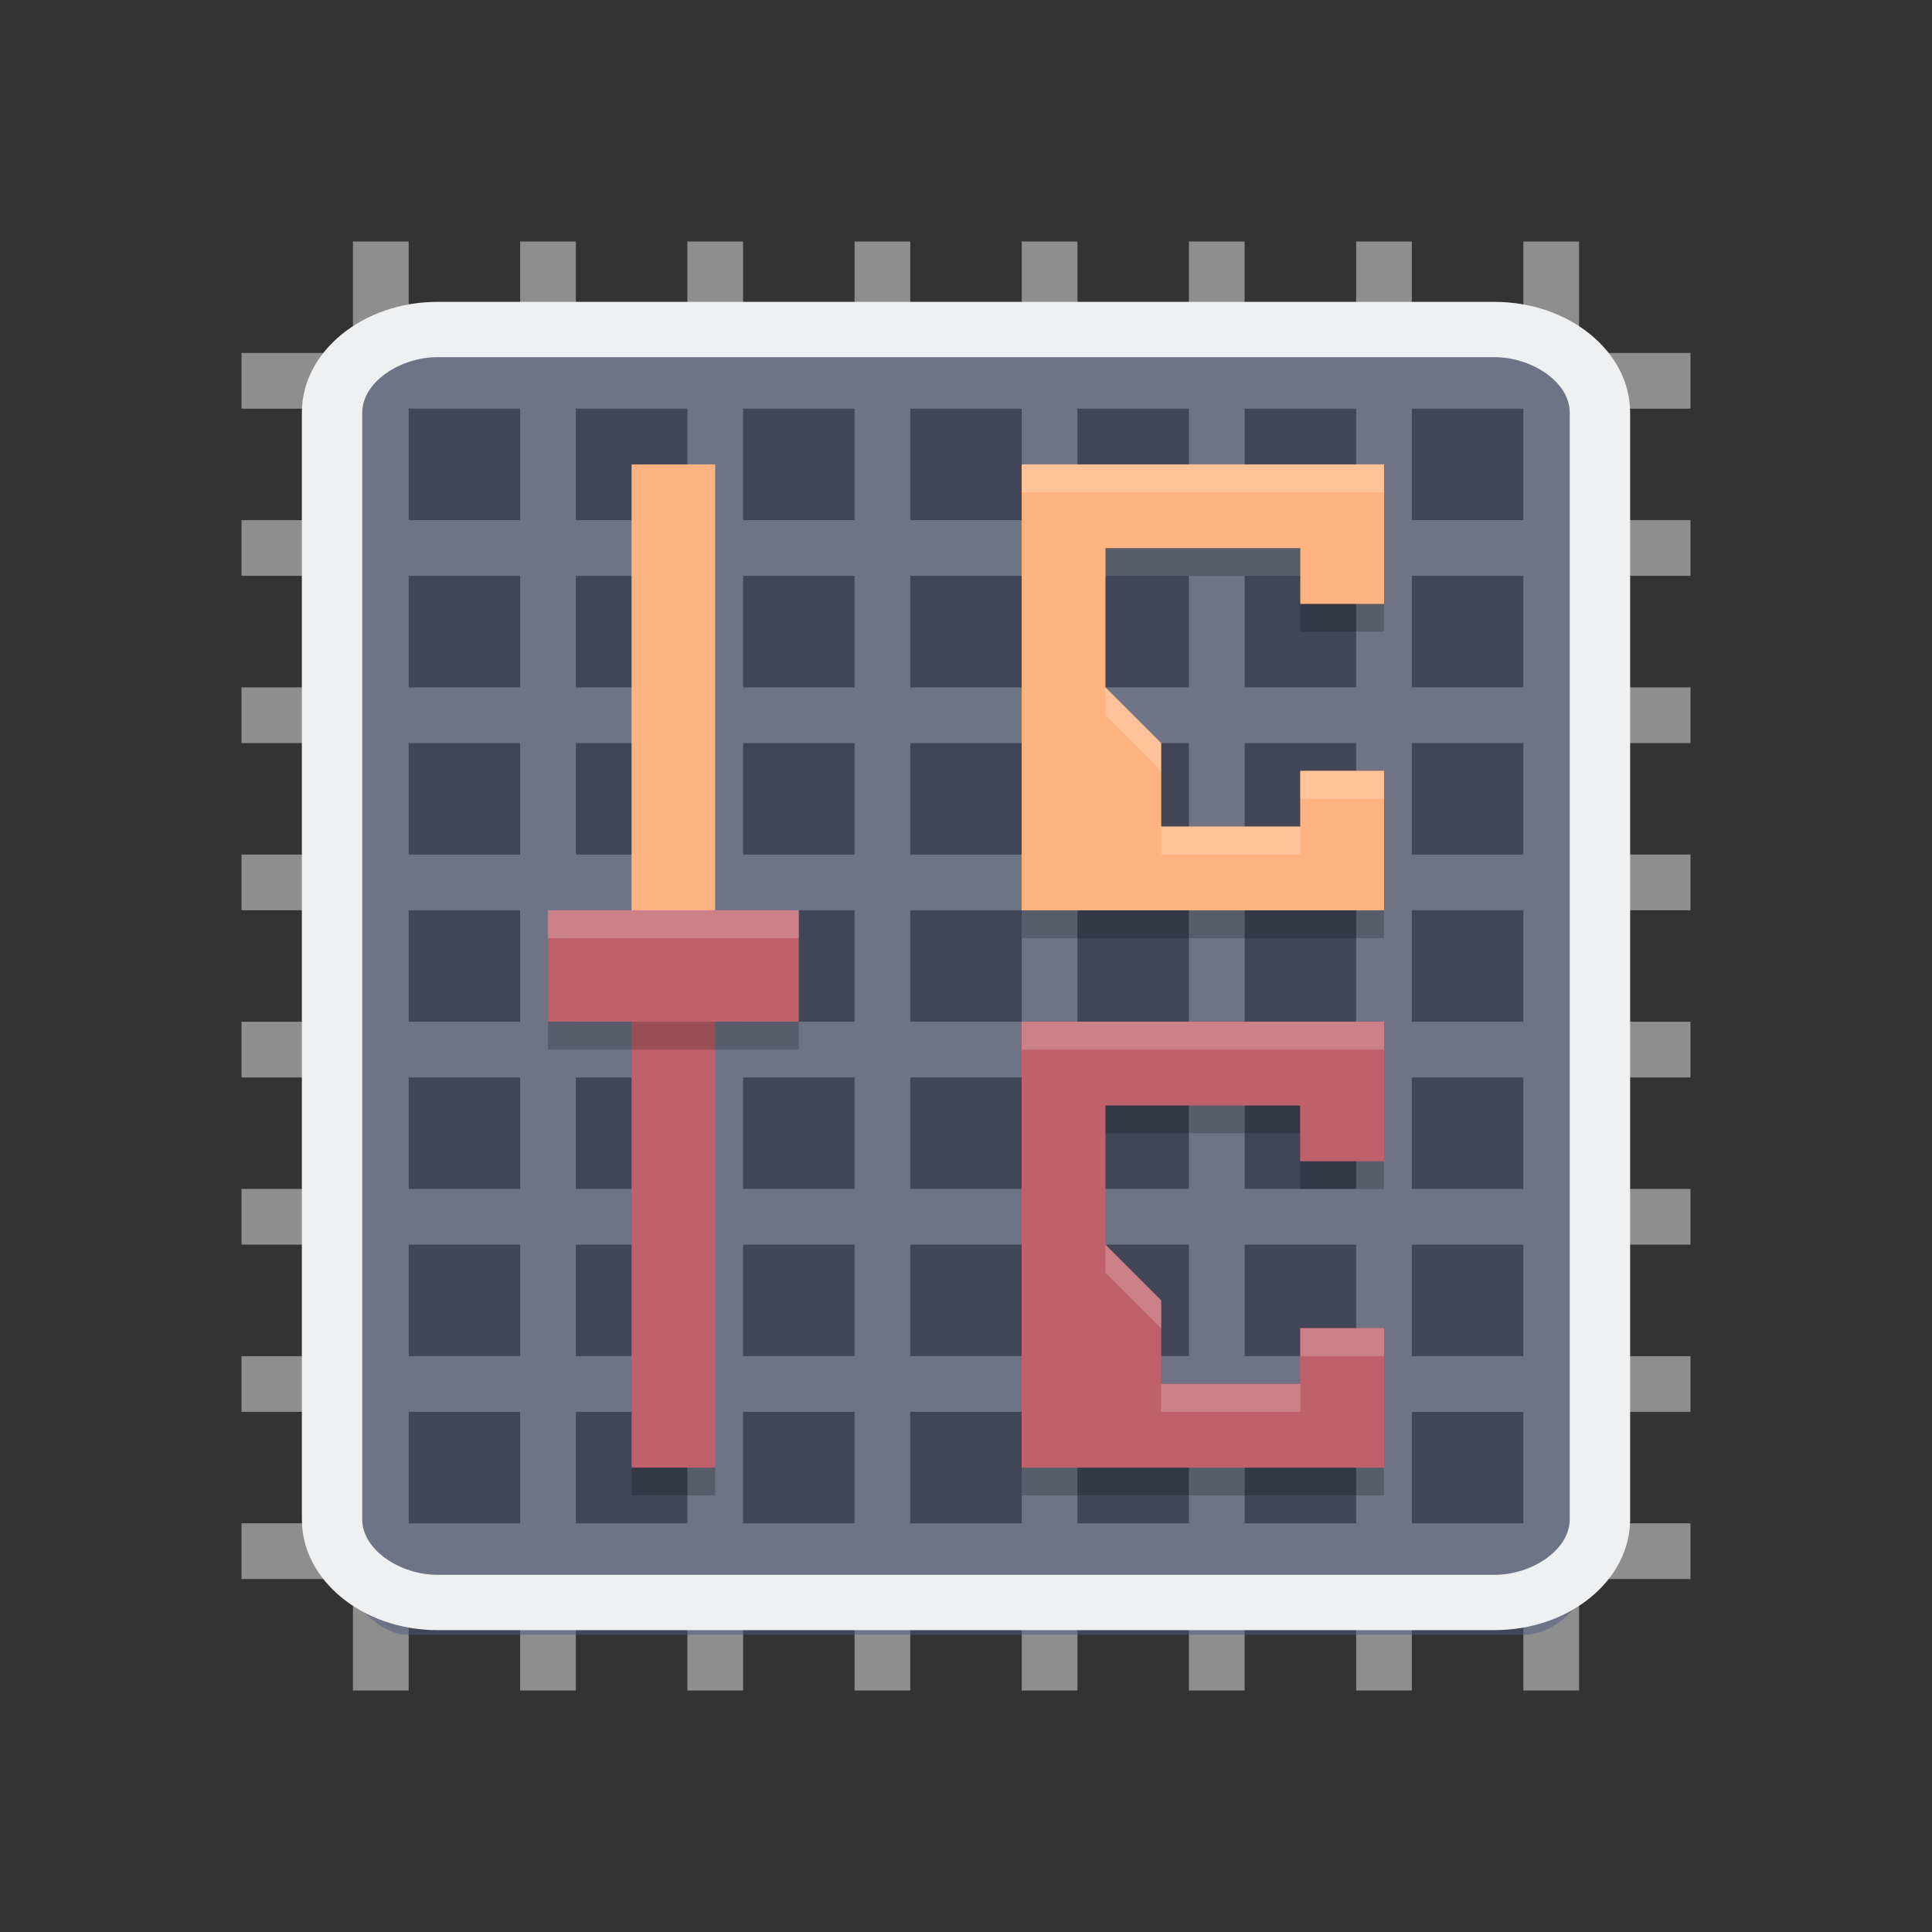 <?xml version="1.0" encoding="UTF-8" standalone="no"?>
<svg
   width="32"
   height="32"
   version="1"
   id="svg12"
   sodipodi:docname="corectrl.svg"
   inkscape:version="1.2.2 (b0a8486541, 2022-12-01)"
   xmlns:inkscape="http://www.inkscape.org/namespaces/inkscape"
   xmlns:sodipodi="http://sodipodi.sourceforge.net/DTD/sodipodi-0.dtd"
   xmlns="http://www.w3.org/2000/svg"
   xmlns:svg="http://www.w3.org/2000/svg"
   xmlns:rdf="http://www.w3.org/1999/02/22-rdf-syntax-ns#"
   xmlns:cc="http://creativecommons.org/ns#"
   xmlns:dc="http://purl.org/dc/elements/1.1/">
  <rect width="100%" height="100%" fill="#333333" stroke="none"/>
  <g
     id="22-22-corectrl">
    <rect
       style="opacity:0.001;fill:#d1d5e9;fill-opacity:1"
       width="22"
       height="22"
       x="31.923"
       y="10.042"
       id="rect2" />
    <rect
       width="0.615"
       height="16"
       x="23.503"
       y="-50.923"
       transform="rotate(90)"
       id="rect227-3"
       style="fill:#8e8e8e;stroke-width:0.615" />
    <rect
       width="0.615"
       height="16"
       x="25.35"
       y="-50.923"
       transform="rotate(90)"
       id="rect229-6"
       style="fill:#8e8e8e;stroke-width:0.615" />
    <rect
       width="0.615"
       height="16"
       x="27.196"
       y="-50.923"
       transform="rotate(90)"
       id="rect231-75"
       style="fill:#8e8e8e;stroke-width:0.615" />
    <rect
       width="0.615"
       height="16"
       x="17.965"
       y="-50.923"
       transform="rotate(90)"
       id="rect233-35"
       style="fill:#8e8e8e;stroke-width:0.615" />
    <rect
       width="0.615"
       height="16"
       x="19.811"
       y="-50.923"
       transform="rotate(90)"
       id="rect235-62"
       style="fill:#8e8e8e;stroke-width:0.615" />
    <rect
       width="0.615"
       height="16"
       x="21.657"
       y="-50.923"
       transform="rotate(90)"
       id="rect237-9"
       style="fill:#8e8e8e;stroke-width:0.615" />
    <rect
       width="0.615"
       height="16"
       x="16.119"
       y="-50.923"
       transform="rotate(90)"
       id="rect239-1"
       style="fill:#8e8e8e;stroke-width:0.615" />
    <rect
       width="0.615"
       height="16"
       x="14.273"
       y="-50.923"
       transform="rotate(90)"
       id="rect241-2"
       style="fill:#8e8e8e;stroke-width:0.615" />
    <rect
       width="0.615"
       height="16"
       x="-40.462"
       y="-29.042"
       transform="scale(-1)"
       id="rect245-7"
       style="fill:#8e8e8e;stroke-width:0.615" />
    <rect
       width="0.615"
       height="16"
       x="-38.615"
       y="-29.042"
       transform="scale(-1)"
       id="rect247-0"
       style="fill:#8e8e8e;stroke-width:0.615" />
    <rect
       width="0.615"
       height="16"
       x="-36.769"
       y="-29.042"
       transform="scale(-1)"
       id="rect249-9"
       style="fill:#8e8e8e;stroke-width:0.615" />
    <rect
       width="0.615"
       height="16"
       x="-46"
       y="-29.042"
       transform="scale(-1)"
       id="rect251-3"
       style="fill:#8e8e8e;stroke-width:0.615" />
    <rect
       width="0.615"
       height="16"
       x="-44.154"
       y="-29.042"
       transform="scale(-1)"
       id="rect253-6"
       style="fill:#8e8e8e;stroke-width:0.615" />
    <rect
       width="0.615"
       height="16"
       x="-42.308"
       y="-29.042"
       transform="scale(-1)"
       id="rect255-0"
       style="fill:#8e8e8e;stroke-width:0.615" />
    <rect
       width="0.615"
       height="16"
       x="-47.846"
       y="-29.042"
       transform="scale(-1)"
       id="rect257-6"
       style="fill:#8e8e8e;stroke-width:0.615" />
    <rect
       width="0.615"
       height="16"
       x="-49.692"
       y="-29.042"
       transform="scale(-1)"
       id="rect259-2"
       style="fill:#8e8e8e;stroke-width:0.615" />
    <rect
       style="fill:#4e5a7e;fill-opacity:0.502;stroke-width:0.301"
       width="14.369"
       height="14.518"
       x="-28.427"
       y="-50.174"
       rx="2.395"
       ry="2.428"
       transform="matrix(0,-1,-1,0,0,0)"
       id="rect265-61" />
    <path
       style="opacity:0.2;stroke-width:0.308"
       d="m 43.538,21.965 v 4.923 h 4 V 25.35 h -0.923 v 0.615 h -1.538 v -0.923 l -0.615,-0.615 v -1.538 h 2.154 v 0.615 h 0.923 v -1.538 z m 0,-6.154 v 4.923 h 4 v -1.538 h -0.923 v 0.615 h -1.538 v -0.923 l -0.615,-0.615 v -1.538 h 2.154 v 0.615 h 0.923 v -1.538 z"
       id="path269-8" />
    <path
       style="fill:#ffa726;stroke-width:0.308"
       d="m 43.538,15.503 v 4.923 h 4 v -1.538 h -0.923 v 0.615 h -1.538 v -0.923 l -0.615,-0.615 v -1.538 h 2.154 v 0.615 h 0.923 v -1.538 z"
       id="path271-7" />
    <rect
       style="fill:#ffb380;fill-opacity:1;stroke-width:0.308"
       width="0.923"
       height="5.538"
       x="39.231"
       y="15.503"
       id="rect273-9" />
    <rect
       style="fill:#bf616a;fill-opacity:1;stroke-width:0.308"
       width="0.923"
       height="5.538"
       x="39.231"
       y="21.042"
       id="rect275-20" />
    <rect
       style="fill:#bf616a;fill-opacity:1;stroke-width:0.308"
       width="2.769"
       height="1.231"
       x="38.308"
       y="20.427"
       id="rect277-2" />
    <path
       style="opacity:0.2;stroke-width:0.308"
       d="m 39.231,26.58 h 0.923 v 0.308 h -0.923 z m -0.923,-4.923 h 2.769 v 0.308 h -2.769 z"
       id="path279-3" />
    <rect
       style="opacity:0.2;fill:#ffffff;stroke-width:0.308"
       width="2.769"
       height="0.308"
       x="38.308"
       y="20.427"
       id="rect281-7" />
    <path
       style="fill:#f75f5f;stroke-width:0.308"
       d="m 43.538,21.657 v 4.923 h 4 v -1.538 h -0.923 v 0.615 h -1.538 v -0.923 l -0.615,-0.615 v -1.538 h 2.154 v 0.615 h 0.923 v -1.538 z"
       id="path283-59" />
    <path
       style="fill:#ffb380;fill-opacity:1;stroke-width:0.308"
       d="m 43.538,15.503 v 4.923 h 4 v -1.538 h -0.923 v 0.615 h -1.538 v -0.923 l -0.615,-0.615 v -1.538 h 2.154 v 0.615 h 0.923 v -1.538 z"
       id="path285-2" />
    <path
       style="fill:#bf616a;fill-opacity:1;stroke-width:0.308"
       d="m 43.538,21.657 v 4.923 h 4 v -1.538 h -0.923 v 0.615 h -1.538 v -0.923 l -0.615,-0.615 v -1.538 h 2.154 v 0.615 h 0.923 v -1.538 z"
       id="path287-2" />
    <path
       style="opacity:0.2;fill:#ffffff;stroke-width:0.308"
       d="m 43.538,15.503 v 0.308 h 4 v -0.308 z m 0.923,2.462 v 0.308 l 0.615,0.615 v -0.308 z m 2.154,0.923 v 0.308 h 0.923 v -0.308 z m -1.538,0.615 v 0.308 h 1.538 v -0.308 z m -1.538,2.154 v 0.308 h 4 v -0.308 z m 0.923,2.462 v 0.308 l 0.615,0.615 v -0.308 z m 2.154,0.923 v 0.308 h 0.923 v -0.308 z m -1.538,0.615 v 0.308 h 1.538 v -0.308 z"
       id="path289-8" />
    <path
       d="M 48.743,13.692 H 37.07 c -0.823,0 -1.497,0.55 -1.497,1.222 v 12.222 c 0,0.672 0.673,1.222 1.497,1.222 h 11.673 c 0.823,0 1.497,-0.55 1.497,-1.222 V 14.914 c 0,-0.672 -0.673,-1.222 -1.497,-1.222 z m 0.83,13.444 c 0,0.336 -0.418,0.611 -0.83,0.611 H 37.07 c -0.412,0 -0.83,-0.275 -0.83,-0.611 V 14.914 c 0,-0.336 0.418,-0.611 0.83,-0.611 h 11.673 c 0.412,0 0.83,0.275 0.83,0.611 z"
       id="path2-3-2-9"
       style="fill:#eff0f1;fill-opacity:1;stroke-width:0.338"
       sodipodi:nodetypes="ssssssssssssssssss" />
  </g>
  <defs
     id="defs16">
    <linearGradient
       id="linearGradient2403"
       x1="37.452"
       x2="37.452"
       y1="9.473"
       y2="14.003"
       gradientTransform="matrix(0.74,0,0,1.481,4.914,5.948)"
       gradientUnits="userSpaceOnUse">
      <stop
         stop-color="#2e3440"
         offset="0"
         id="stop29845" />
      <stop
         stop-color="#4c566a"
         offset="1"
         id="stop29847" />
    </linearGradient>
    <linearGradient
       id="linearGradient4426"
       x1="39.58"
       x2="39.58"
       y1="17.903"
       y2="20.147"
       gradientUnits="userSpaceOnUse">
      <stop
         stop-color="#2e3440"
         stop-opacity=".25"
         offset="0"
         id="stop29850" />
      <stop
         stop-color="#2e3440"
         stop-opacity="0"
         offset="1"
         id="stop29852" />
    </linearGradient>
    <linearGradient
       id="linearGradient35715"
       y1="1003.36"
       y2="1027.36"
       x1="-93"
       x2="-70"
       gradientUnits="userSpaceOnUse"
       gradientTransform="translate(188.253,-1036.735)">
      <stop
         stop-color="#292c2f"
         id="stop35711" />
      <stop
         offset="1"
         stop-opacity="0"
         id="stop35713"
         style="stop-color:#000000;stop-opacity:0.06;" />
    </linearGradient>
  </defs>
  <sodipodi:namedview
     pagecolor="#d5d5d5"
     bordercolor="#000000"
     borderopacity="1"
     objecttolerance="10"
     gridtolerance="10"
     guidetolerance="10"
     inkscape:pageopacity="1"
     inkscape:pageshadow="2"
     inkscape:window-width="1920"
     inkscape:window-height="998"
     id="namedview14"
     showgrid="false"
     inkscape:zoom="9.8125003"
     inkscape:cx="15.133758"
     inkscape:cy="22.87898"
     inkscape:window-x="0"
     inkscape:window-y="0"
     inkscape:window-maximized="1"
     inkscape:current-layer="svg12"
     inkscape:document-rotation="0"
     inkscape:showpageshadow="true"
     inkscape:lockguides="false"
     inkscape:pagecheckerboard="0"
     inkscape:deskcolor="#7f7f7f">
    <inkscape:grid
       type="xygrid"
       id="grid2747"
       originx="31.923"
       originy="10.042" />
  </sodipodi:namedview>
  <g
     id="corectrl"
     transform="translate(-0.077,0.042)">
    <rect
       style="opacity:0.001;fill:#d1d5e9;fill-opacity:1"
       width="32"
       height="32"
       x="0.077"
       y="-0.042"
       id="rect7" />
    <rect
       width="0.923"
       height="24"
       x="19.65"
       y="-28.077"
       transform="rotate(90)"
       id="rect227"
       style="fill:#8e8e8e;stroke-width:0.923" />
    <rect
       width="0.923"
       height="24"
       x="22.42"
       y="-28.077"
       transform="rotate(90)"
       id="rect229"
       style="fill:#8e8e8e;stroke-width:0.923" />
    <rect
       width="0.923"
       height="24"
       x="25.189"
       y="-28.077"
       transform="rotate(90)"
       id="rect231"
       style="fill:#8e8e8e;stroke-width:0.923" />
    <rect
       width="0.923"
       height="24"
       x="11.343"
       y="-28.077"
       transform="rotate(90)"
       id="rect233"
       style="fill:#8e8e8e;stroke-width:0.923" />
    <rect
       width="0.923"
       height="24"
       x="14.112"
       y="-28.077"
       transform="rotate(90)"
       id="rect235"
       style="fill:#8e8e8e;stroke-width:0.923" />
    <rect
       width="0.923"
       height="24"
       x="16.881"
       y="-28.077"
       transform="rotate(90)"
       id="rect237"
       style="fill:#8e8e8e;stroke-width:0.923" />
    <rect
       width="0.923"
       height="24"
       x="8.573"
       y="-28.077"
       transform="rotate(90)"
       id="rect239"
       style="fill:#8e8e8e;stroke-width:0.923" />
    <rect
       width="0.923"
       height="24"
       x="5.804"
       y="-28.077"
       transform="rotate(90)"
       id="rect241"
       style="fill:#8e8e8e;stroke-width:0.923" />
    <rect
       width="0.923"
       height="24"
       x="-12.385"
       y="-27.958"
       transform="scale(-1)"
       id="rect245"
       style="fill:#8e8e8e;stroke-width:0.923" />
    <rect
       width="0.923"
       height="24"
       x="-9.615"
       y="-27.958"
       transform="scale(-1)"
       id="rect247"
       style="fill:#8e8e8e;stroke-width:0.923" />
    <rect
       width="0.923"
       height="24"
       x="-6.846"
       y="-27.958"
       transform="scale(-1)"
       id="rect249"
       style="fill:#8e8e8e;stroke-width:0.923" />
    <rect
       width="0.923"
       height="24"
       x="-20.692"
       y="-27.958"
       transform="scale(-1)"
       id="rect251"
       style="fill:#8e8e8e;stroke-width:0.923" />
    <rect
       width="0.923"
       height="24"
       x="-17.923"
       y="-27.958"
       transform="scale(-1)"
       id="rect253"
       style="fill:#8e8e8e;stroke-width:0.923" />
    <rect
       width="0.923"
       height="24"
       x="-15.154"
       y="-27.958"
       transform="scale(-1)"
       id="rect255"
       style="fill:#8e8e8e;stroke-width:0.923" />
    <rect
       width="0.923"
       height="24"
       x="-23.462"
       y="-27.958"
       transform="scale(-1)"
       id="rect257"
       style="fill:#8e8e8e;stroke-width:0.923" />
    <rect
       width="0.923"
       height="24"
       x="-26.231"
       y="-27.958"
       transform="scale(-1)"
       id="rect259"
       style="fill:#8e8e8e;stroke-width:0.923" />
    <rect
       style="fill:#4e5a7e;fill-opacity:0.502;stroke-width:0.452"
       width="21.554"
       height="21.777"
       x="-27.035"
       y="-26.954"
       rx="3.092"
       ry="1.646"
       transform="matrix(0,-1,-1,0,0,0)"
       id="rect265" />
    <path
       style="opacity:0.2;stroke-width:0.462"
       d="m 17,17.343 v 7.385 h 6 v -2.308 h -1.385 v 0.923 h -2.308 v -1.385 l -0.923,-0.923 v -2.308 h 3.231 v 0.923 h 1.385 v -2.308 z m 0,-9.231 v 7.385 h 6 v -2.308 h -1.385 v 0.923 H 19.308 V 12.727 L 18.385,11.804 V 9.497 h 3.231 v 0.923 h 1.385 V 8.112 Z"
       id="path269" />
    <path
       style="fill:#ffa726;stroke-width:0.462"
       d="m 17,7.65 v 7.385 h 6 v -2.308 h -1.385 v 0.923 H 19.308 V 12.266 L 18.385,11.343 V 9.035 h 3.231 V 9.958 h 1.385 V 7.65 Z"
       id="path271" />
    <rect
       style="fill:#ffb380;fill-opacity:1;stroke-width:0.462"
       width="1.385"
       height="8.308"
       x="10.538"
       y="7.65"
       id="rect273" />
    <rect
       style="fill:#bf616a;fill-opacity:1;stroke-width:0.462"
       width="1.385"
       height="8.308"
       x="10.538"
       y="15.958"
       id="rect275" />
    <rect
       style="fill:#bf616a;fill-opacity:1;stroke-width:0.462"
       width="4.154"
       height="1.846"
       x="9.154"
       y="15.035"
       id="rect277" />
    <path
       style="opacity:0.2;stroke-width:0.462"
       d="m 10.538,24.266 h 1.385 v 0.462 H 10.538 Z M 9.154,16.881 h 4.154 v 0.462 H 9.154 Z"
       id="path279" />
    <rect
       style="opacity:0.2;fill:#ffffff;stroke-width:0.462"
       width="4.154"
       height="0.462"
       x="9.154"
       y="15.035"
       id="rect281" />
    <path
       style="fill:#f75f5f;stroke-width:0.462"
       d="m 17,16.881 v 7.385 h 6 v -2.308 h -1.385 v 0.923 h -2.308 v -1.385 l -0.923,-0.923 v -2.308 h 3.231 v 0.923 h 1.385 V 16.881 Z"
       id="path283" />
    <path
       style="fill:#ffb380;fill-opacity:1;stroke-width:0.462"
       d="m 17,7.65 v 7.385 h 6 v -2.308 h -1.385 v 0.923 H 19.308 V 12.266 L 18.385,11.343 V 9.035 h 3.231 V 9.958 h 1.385 V 7.65 Z"
       id="path285" />
    <path
       style="fill:#bf616a;fill-opacity:1;stroke-width:0.462"
       d="m 17,16.881 v 7.385 h 6 v -2.308 h -1.385 v 0.923 h -2.308 v -1.385 l -0.923,-0.923 v -2.308 h 3.231 v 0.923 h 1.385 V 16.881 Z"
       id="path287" />
    <path
       style="opacity:0.2;fill:#ffffff;stroke-width:0.462"
       d="m 17,7.65 v 0.462 h 6 v -0.462 z m 1.385,3.692 v 0.462 l 0.923,0.923 v -0.462 z m 3.231,1.385 v 0.462 h 1.385 v -0.462 z m -2.308,0.923 v 0.462 h 2.308 v -0.462 z m -2.308,3.231 v 0.462 h 6 V 16.881 Z m 1.385,3.692 v 0.462 l 0.923,0.923 v -0.462 z m 3.231,1.385 v 0.462 h 1.385 v -0.462 z m -2.308,0.923 v 0.462 h 2.308 V 22.881 Z"
       id="path289" />
    <path
       d="M 24.832,4.958 H 7.322 c -1.235,0 -2.245,0.825 -2.245,1.833 V 25.125 c 0,1.008 1.01,1.833 2.245,1.833 H 24.832 c 1.235,0 2.245,-0.825 2.245,-1.833 V 6.791 c 0,-1.008 -1.01,-1.833 -2.245,-1.833 z m 1.245,20.167 c 0,0.504 -0.628,0.917 -1.245,0.917 H 7.322 c -0.617,0 -1.245,-0.412 -1.245,-0.917 V 6.791 c 0,-0.504 0.628,-0.917 1.245,-0.917 H 24.832 c 0.617,0 1.245,0.412 1.245,0.917 z"
       id="path2-3-2"
       style="fill:#eff0f1;fill-opacity:1;stroke-width:0.507"
       sodipodi:nodetypes="ssssssssssssssssss" />
  </g>
</svg>
